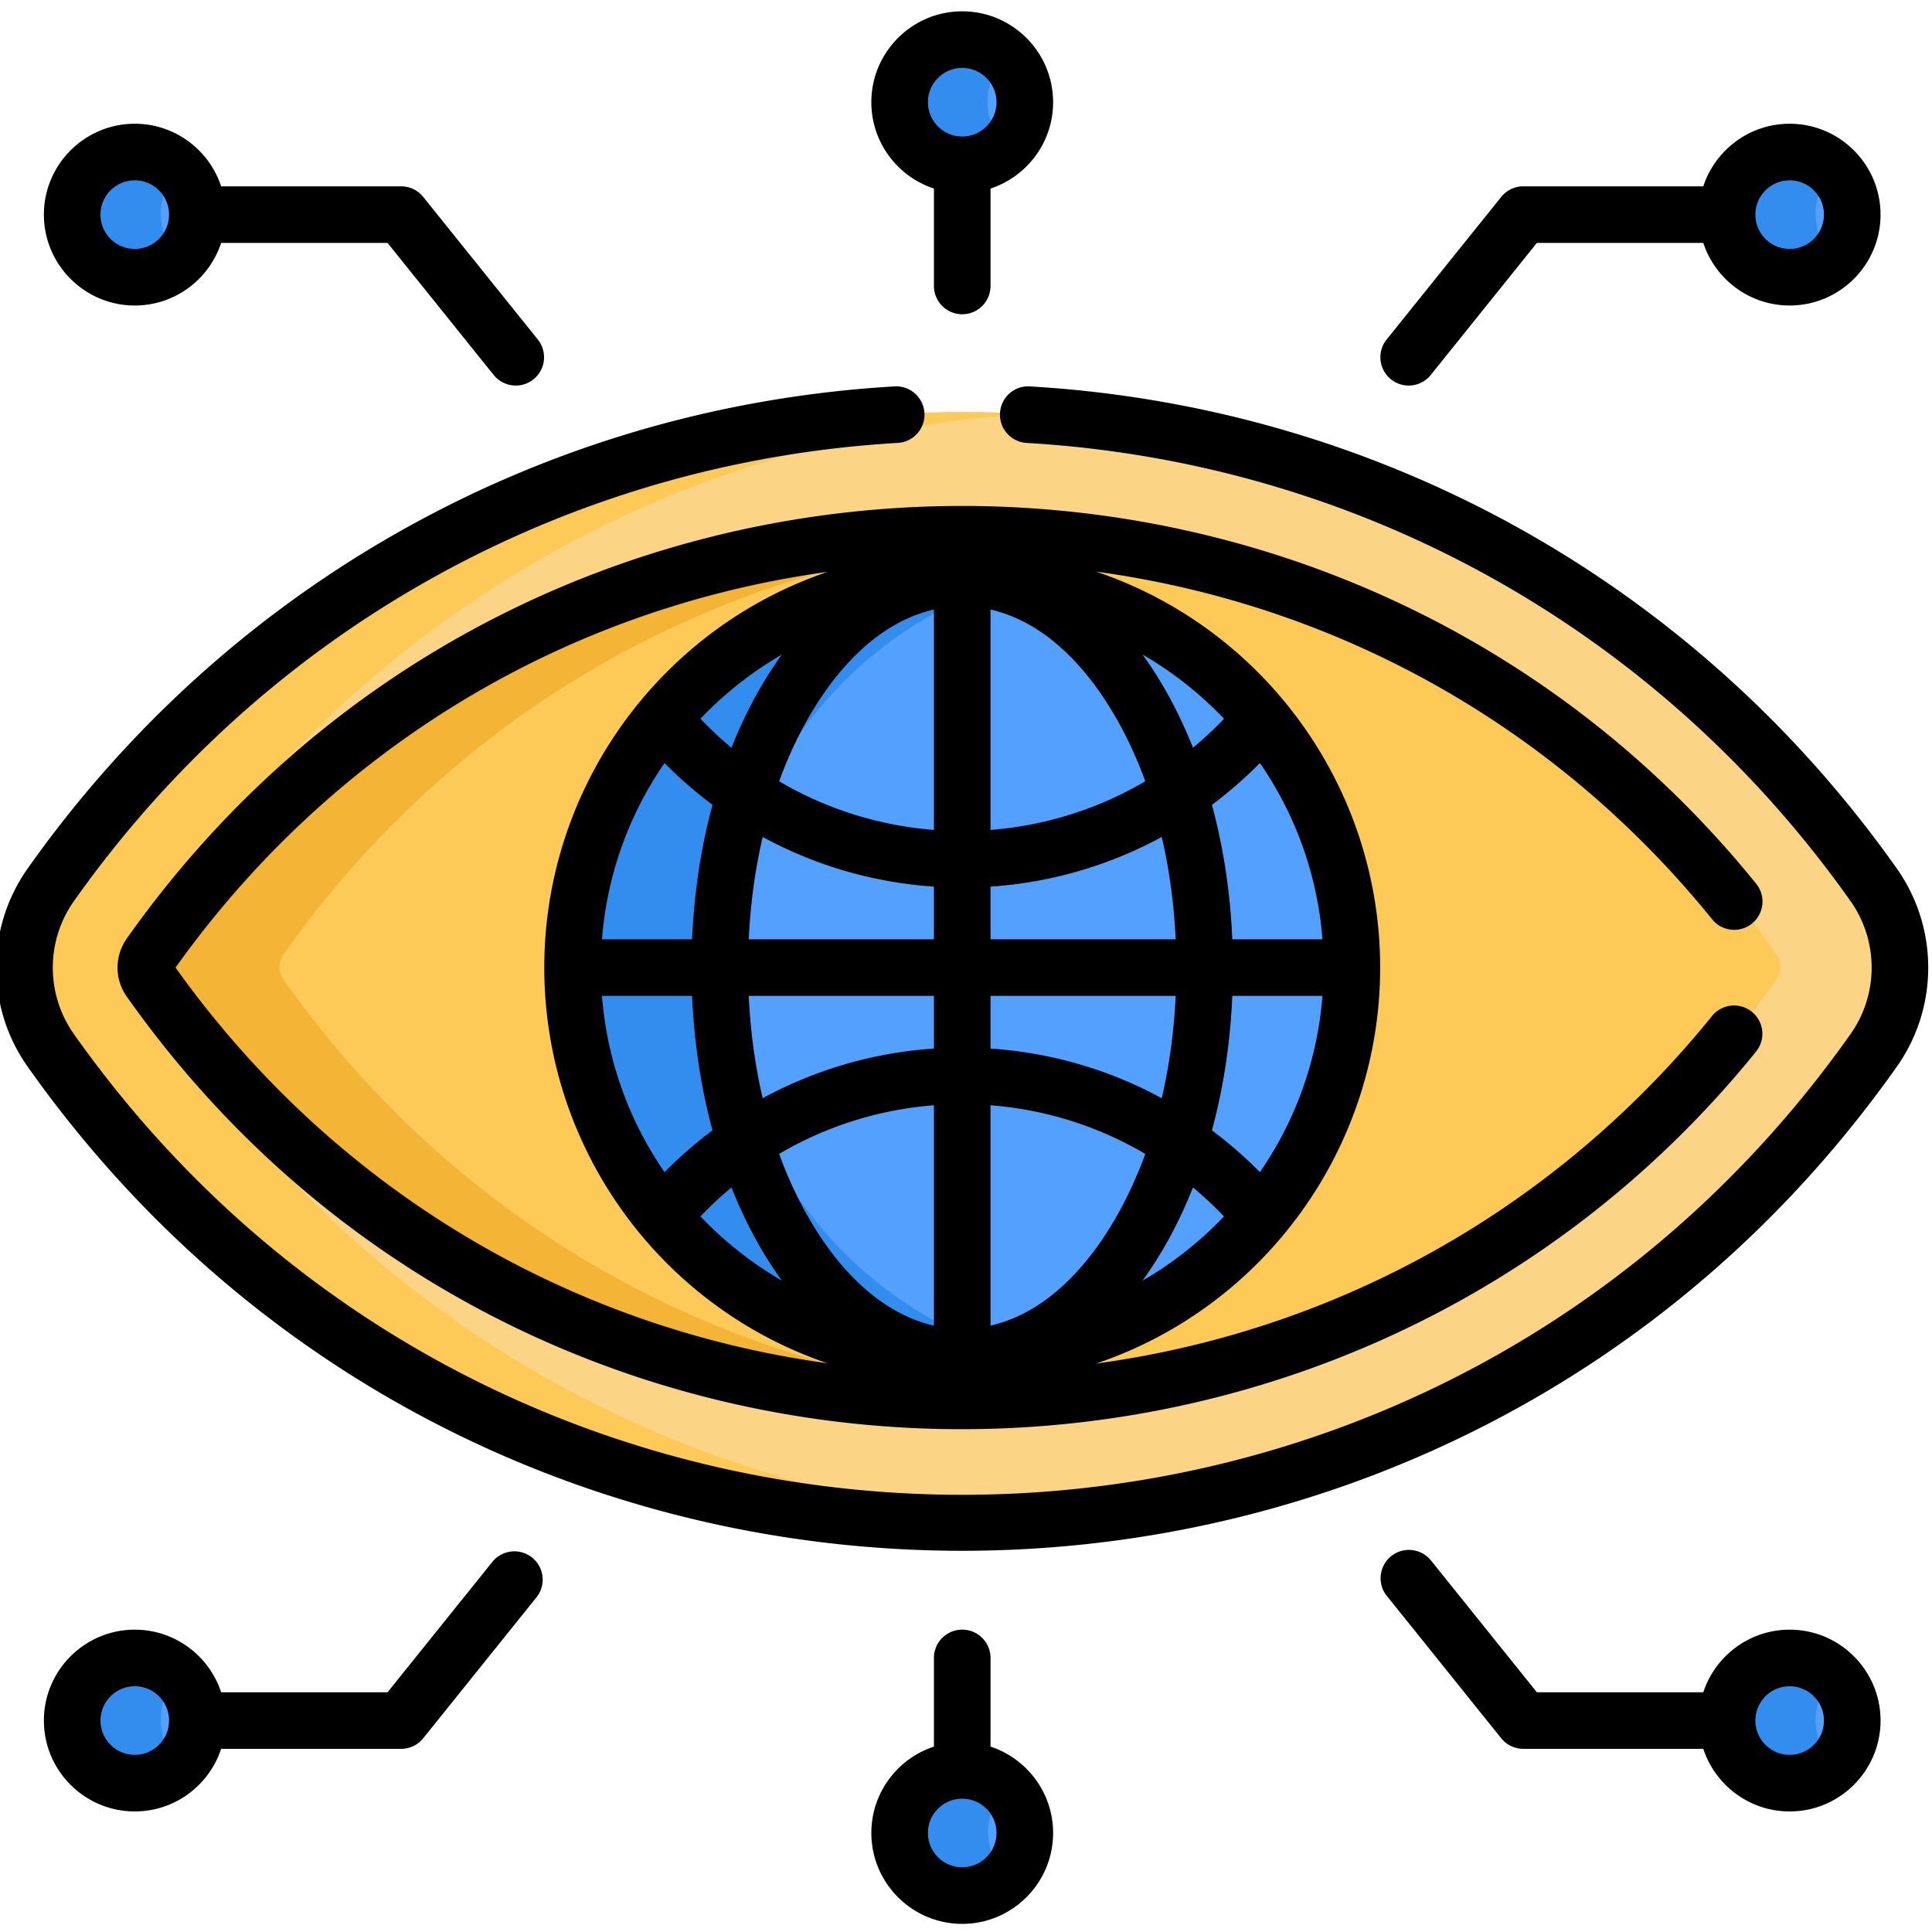 <svg height="511pt" viewBox="1 -2 512 511" width="511pt" xmlns="http://www.w3.org/2000/svg"><path d="M14.902 275.676c-9.261-13.11-9.261-30.727 0-43.836 117.91-166.887 365.266-166.793 483.11 0 9.261 13.11 9.261 30.726 0 43.836-117.942 166.933-365.305 166.738-483.11 0zm0 0" fill="#fcd486"/><path d="M49.906 275.676c-9.265-13.11-9.265-30.727 0-43.836 55.18-78.102 138.707-119.625 224.043-124.617C176.957 101.55 77.621 143.07 14.906 231.84c-9.265 13.11-9.265 30.726-.004 43.836C77.586 364.398 176.953 405.96 273.98 400.289c-85.37-4.996-168.921-46.55-224.074-124.613zm0 0" fill="#feca57"/><path d="M41.168 250.395a5.83 5.83 0 0 0 0 6.722c105.004 148.613 325.547 148.656 430.578 0a5.83 5.83 0 0 0 0-6.722c-105-148.614-325.55-148.653-430.578 0zm0 0" fill="#feca57"/><path d="M76.172 257.117a5.83 5.83 0 0 1 0-6.722c48.742-68.989 122.371-105.93 197.781-110.88-87.062-5.71-176.508 31.227-232.785 110.88a5.844 5.844 0 0 0 0 6.722c56.27 79.64 145.723 116.594 232.797 110.88-75.422-4.95-149.055-41.9-197.793-110.88zm0 0" fill="#f4b537"/><path d="M363.516 253.758c0 59.125-47.93 107.058-107.059 107.058-59.125 0-107.059-47.933-107.059-107.058 0-59.13 47.934-107.063 107.059-107.063 59.129 0 107.059 47.934 107.059 107.063zm0 0" fill="#54a0ff"/><path d="M193.344 253.758c0-51.598 36.5-94.664 85.086-104.801-66.73-13.922-129.032 37.047-129.032 104.8 0 67.868 62.418 118.696 129.032 104.798-48.586-10.137-85.086-53.203-85.086-104.797zm0 0" fill="#338def"/><path d="M53.762 54.21c0 9.161-7.426 16.587-16.586 16.587-9.16 0-16.586-7.426-16.586-16.586 0-9.156 7.426-16.582 16.586-16.582 9.16 0 16.586 7.426 16.586 16.582zm0 0" fill="#54a0ff"/><path d="M48.676 42.277a16.51 16.51 0 0 0-11.5-4.648c-9.16 0-16.586 7.426-16.586 16.582 0 14.598 17.578 22.066 28.086 11.937-6.785-6.543-6.774-17.34 0-23.87zm0 0" fill="#338def"/><path d="M492.324 54.21c0 9.161-7.426 16.587-16.586 16.587-9.16 0-16.582-7.426-16.582-16.586 0-9.156 7.422-16.582 16.582-16.582s16.586 7.426 16.586 16.582zm0 0" fill="#54a0ff"/><path d="M487.242 42.277c-3.254-3.129-7.765-4.96-12.715-4.605-8.273.59-14.965 7.457-15.355 15.742-.707 15.059 17.36 23.055 28.07 12.734a16.545 16.545 0 0 1 0-23.87zm0 0" fill="#338def"/><path d="M53.762 453.3c0 9.16-7.426 16.587-16.586 16.587-9.16 0-16.586-7.426-16.586-16.586 0-9.16 7.426-16.586 16.586-16.586 9.16 0 16.586 7.426 16.586 16.586zm0 0" fill="#54a0ff"/><path d="M48.676 441.367a16.514 16.514 0 0 0-11.5-4.652c-9.16 0-16.586 7.426-16.586 16.586 0 14.594 17.578 22.062 28.086 11.933-6.785-6.543-6.774-17.34 0-23.867zm0 0" fill="#338def"/><path d="M492.324 453.3c0 9.16-7.426 16.587-16.586 16.587-9.16 0-16.582-7.426-16.582-16.586 0-9.16 7.422-16.586 16.582-16.586s16.586 7.426 16.586 16.586zm0 0" fill="#54a0ff"/><path d="M487.242 441.367c-3.254-3.133-7.765-4.96-12.715-4.61-8.273.59-14.965 7.458-15.355 15.743-.707 15.063 17.36 23.059 28.07 12.734a16.54 16.54 0 0 1 0-23.867zm0 0" fill="#338def"/><path d="M273.043 483.09c0 9.16-7.426 16.586-16.586 16.586-9.16 0-16.586-7.426-16.586-16.586 0-9.156 7.426-16.582 16.586-16.582 9.16 0 16.586 7.426 16.586 16.582zm0 0" fill="#54a0ff"/><path d="M267.957 471.156a16.514 16.514 0 0 0-11.5-4.652c-9.16 0-16.586 7.426-16.586 16.586 0 14.597 17.578 22.066 28.086 11.933-6.785-6.539-6.773-17.336 0-23.867zm0 0" fill="#338def"/><path d="M272.875 24.422c0 9.16-7.426 16.586-16.586 16.586-9.16 0-16.586-7.426-16.586-16.586S247.13 7.836 256.29 7.836c9.16 0 16.586 7.426 16.586 16.586zm0 0" fill="#54a0ff"/><path d="M267.79 12.488a16.514 16.514 0 0 0-11.5-4.652c-9.161 0-16.587 7.426-16.587 16.586 0 14.594 17.574 22.062 28.086 11.933a16.547 16.547 0 0 1 0-23.867zm0 0" fill="#338def"/><path d="M369.617 98.023a7.505 7.505 0 0 0 10.547-1.148l28.121-34.996h44.11c3.16 9.621 12.222 16.586 22.886 16.586 13.278 0 24.082-10.805 24.082-24.086s-10.804-24.086-24.082-24.086c-10.664 0-19.726 6.969-22.886 16.586h-47.707a7.502 7.502 0 0 0-5.844 2.8l-30.375 37.798a7.506 7.506 0 0 0 1.148 10.546zm105.664-52.73c5.008 0 9.082 4.074 9.082 9.086 0 5.008-4.074 9.086-9.082 9.086-5.011 0-9.086-4.078-9.086-9.086 0-5.012 4.075-9.086 9.086-9.086zm0 0M280.086 24.586C280.086 11.305 269.28.5 256 .5s-24.086 10.805-24.086 24.086c0 10.664 6.965 19.723 16.586 22.883V73.28a7.5 7.5 0 1 0 15 0V47.47c9.617-3.16 16.586-12.219 16.586-22.883zM256 33.672c-5.012 0-9.086-4.074-9.086-9.086 0-5.008 4.074-9.086 9.086-9.086 5.008 0 9.086 4.078 9.086 9.086 0 5.012-4.078 9.086-9.086 9.086zm0 0M12.633 54.379c0 13.281 10.805 24.086 24.086 24.086 10.66 0 19.722-6.969 22.883-16.586h44.109l28.121 34.996a7.505 7.505 0 0 0 10.547 1.148 7.506 7.506 0 0 0 1.148-10.546L113.152 49.68a7.504 7.504 0 0 0-5.847-2.801H59.602c-3.16-9.621-12.22-16.586-22.883-16.586-13.282 0-24.086 10.805-24.086 24.086zm33.168 0c0 5.008-4.074 9.086-9.082 9.086-5.012 0-9.086-4.078-9.086-9.086 0-5.012 4.074-9.086 9.086-9.086 5.008 0 9.082 4.074 9.082 9.086zm0 0M142.016 410.273a7.503 7.503 0 0 0-10.547 1.149l-27.758 34.543H59.6c-3.16-9.621-12.218-16.586-22.882-16.586-13.282 0-24.086 10.805-24.086 24.086s10.805 24.086 24.086 24.086c10.664 0 19.722-6.969 22.883-16.586h47.707a7.507 7.507 0 0 0 5.847-2.805l30.008-37.344a7.498 7.498 0 0 0-1.148-10.543zM36.719 462.551c-5.012 0-9.086-4.074-9.086-9.086 0-5.008 4.074-9.086 9.086-9.086 5.008 0 9.082 4.078 9.082 9.086s-4.074 9.086-9.082 9.086zm0 0M263.5 460.371v-23.5a7.5 7.5 0 0 0-7.5-7.5 7.497 7.497 0 0 0-7.5 7.5v23.5c-9.621 3.16-16.586 12.223-16.586 22.883 0 13.281 10.805 24.09 24.086 24.09s24.086-10.809 24.086-24.09c0-10.66-6.969-19.719-16.586-22.883zm-7.5 31.973c-5.012 0-9.086-4.078-9.086-9.086 0-5.012 4.074-9.086 9.086-9.086 5.008 0 9.086 4.074 9.086 9.086 0 5.008-4.078 9.086-9.086 9.086zm0 0M475.281 429.379c-10.664 0-19.722 6.965-22.886 16.586h-44.11l-28.12-34.996a7.501 7.501 0 0 0-11.692 9.398l30.37 37.797a7.51 7.51 0 0 0 5.848 2.8h47.707c3.16 9.622 12.22 16.587 22.883 16.587 13.282 0 24.086-10.805 24.086-24.086s-10.804-24.086-24.086-24.086zm0 33.172c-5.011 0-9.086-4.074-9.086-9.086 0-5.008 4.075-9.086 9.086-9.086 5.008 0 9.082 4.078 9.082 9.086s-4.074 9.086-9.082 9.086zm0 0"/><path d="M273.938 99.902c-4.137-.261-7.684 2.914-7.926 7.051a7.502 7.502 0 0 0 7.05 7.926c87.875 5.144 167.465 49.41 218.368 121.453 7.433 10.523 7.433 24.66 0 35.184-115.118 162.93-355.887 162.726-470.86 0-7.433-10.524-7.433-24.66.004-35.184 50.903-72.05 130.496-116.32 218.363-121.457a7.505 7.505 0 0 0 7.051-7.926c-.242-4.136-3.804-7.3-7.925-7.05-92.45 5.406-176.188 51.976-229.743 127.777-11.093 15.699-11.093 36.797 0 52.496 120.953 171.191 374.578 170.957 495.364 0 11.09-15.7 11.09-36.797-.004-52.496-53.547-75.79-137.285-122.363-229.742-127.774zm0 0"/><path d="M454.746 241.137a7.497 7.497 0 0 0 10.55 1.113 7.5 7.5 0 0 0 1.114-10.547C354.664 93.57 139.074 98.34 34.586 246.234a13.341 13.341 0 0 0 0 15.375C139.465 410.047 355.09 413.75 466.41 276.141a7.501 7.501 0 0 0-11.664-9.434c-41.363 51.133-99.285 83.434-163.25 92.152 44.64-15.082 75.262-57.207 75.262-104.937 0-47.758-30.621-89.848-75.242-104.93 63.949 8.727 121.875 41.02 163.23 92.145zM47.523 253.922c41.391-58.031 103.254-95.277 172.739-104.86-44.508 15.149-75.02 57.22-75.02 104.86 0 47.656 30.504 89.7 75.012 104.855-69.484-9.59-131.344-46.828-172.73-104.855zm136.895 7.5c.531 12.402 2.363 24.414 5.402 35.637a110.642 110.642 0 0 0-12.707 11.078c-9.59-13.91-15.273-29.965-16.578-46.715zm-23.883-15c1.344-17.25 7.278-33.227 16.578-46.715 3.973 4.04 8.223 7.73 12.707 11.078-3.039 11.223-4.87 23.235-5.402 35.637zm34.309 65.77c3.465 8.706 7.816 17.042 13.37 24.687a96.599 96.599 0 0 1-21.581-17.016 96.804 96.804 0 0 1 8.21-7.672zm-8.211-124.215a96.46 96.46 0 0 1 21.586-17.016c-5.547 7.629-9.903 15.965-13.375 24.691a96.852 96.852 0 0 1-8.211-7.675zM248.5 348.805c-20.164-4.66-33.937-26.051-41.016-45.508A95.398 95.398 0 0 1 248.5 290.41zm0-73.426a110.371 110.371 0 0 0-45.375 13.152c-2.012-8.613-3.258-17.719-3.695-27.11h49.07zm0-28.957h-49.07c.437-9.39 1.683-18.496 3.695-27.11a110.371 110.371 0 0 0 45.375 13.153zm0-28.988a95.415 95.415 0 0 1-41.016-12.887c7.051-19.383 20.86-40.875 41.016-45.508zm15 15.03a110.406 110.406 0 0 0 45.375-13.151c2.008 8.613 3.254 17.718 3.691 27.109H263.5zm0 28.958h49.066c-.437 9.387-1.683 18.496-3.691 27.11-13.875-7.548-29.316-12.075-45.375-13.157zm0 87.383V290.41a95.398 95.398 0 0 1 41.012 12.887c-7.067 19.437-20.89 40.894-41.012 45.508zm40.281-11.926c5.555-7.645 9.907-15.977 13.371-24.688a96.804 96.804 0 0 1 8.211 7.672 96.356 96.356 0 0 1-21.582 17.016zm31.106-28.746a111.32 111.32 0 0 0-12.707-11.074c3.035-11.223 4.87-23.235 5.398-35.637h23.887c-1.305 16.71-6.973 32.777-16.578 46.71zm0-108.426c9.297 13.488 15.234 29.465 16.578 46.715h-23.887c-.527-12.406-2.363-24.418-5.398-35.637 4.48-3.348 8.734-7.039 12.707-11.078zm-9.52-11.73a96.268 96.268 0 0 1-8.215 7.675c-3.472-8.73-7.828-17.062-13.37-24.691a96.436 96.436 0 0 1 21.585 17.016zm-20.855 16.57a95.398 95.398 0 0 1-41.012 12.887v-58.395c20.11 4.61 33.938 26.047 41.012 45.508zm0 0"/></svg>
